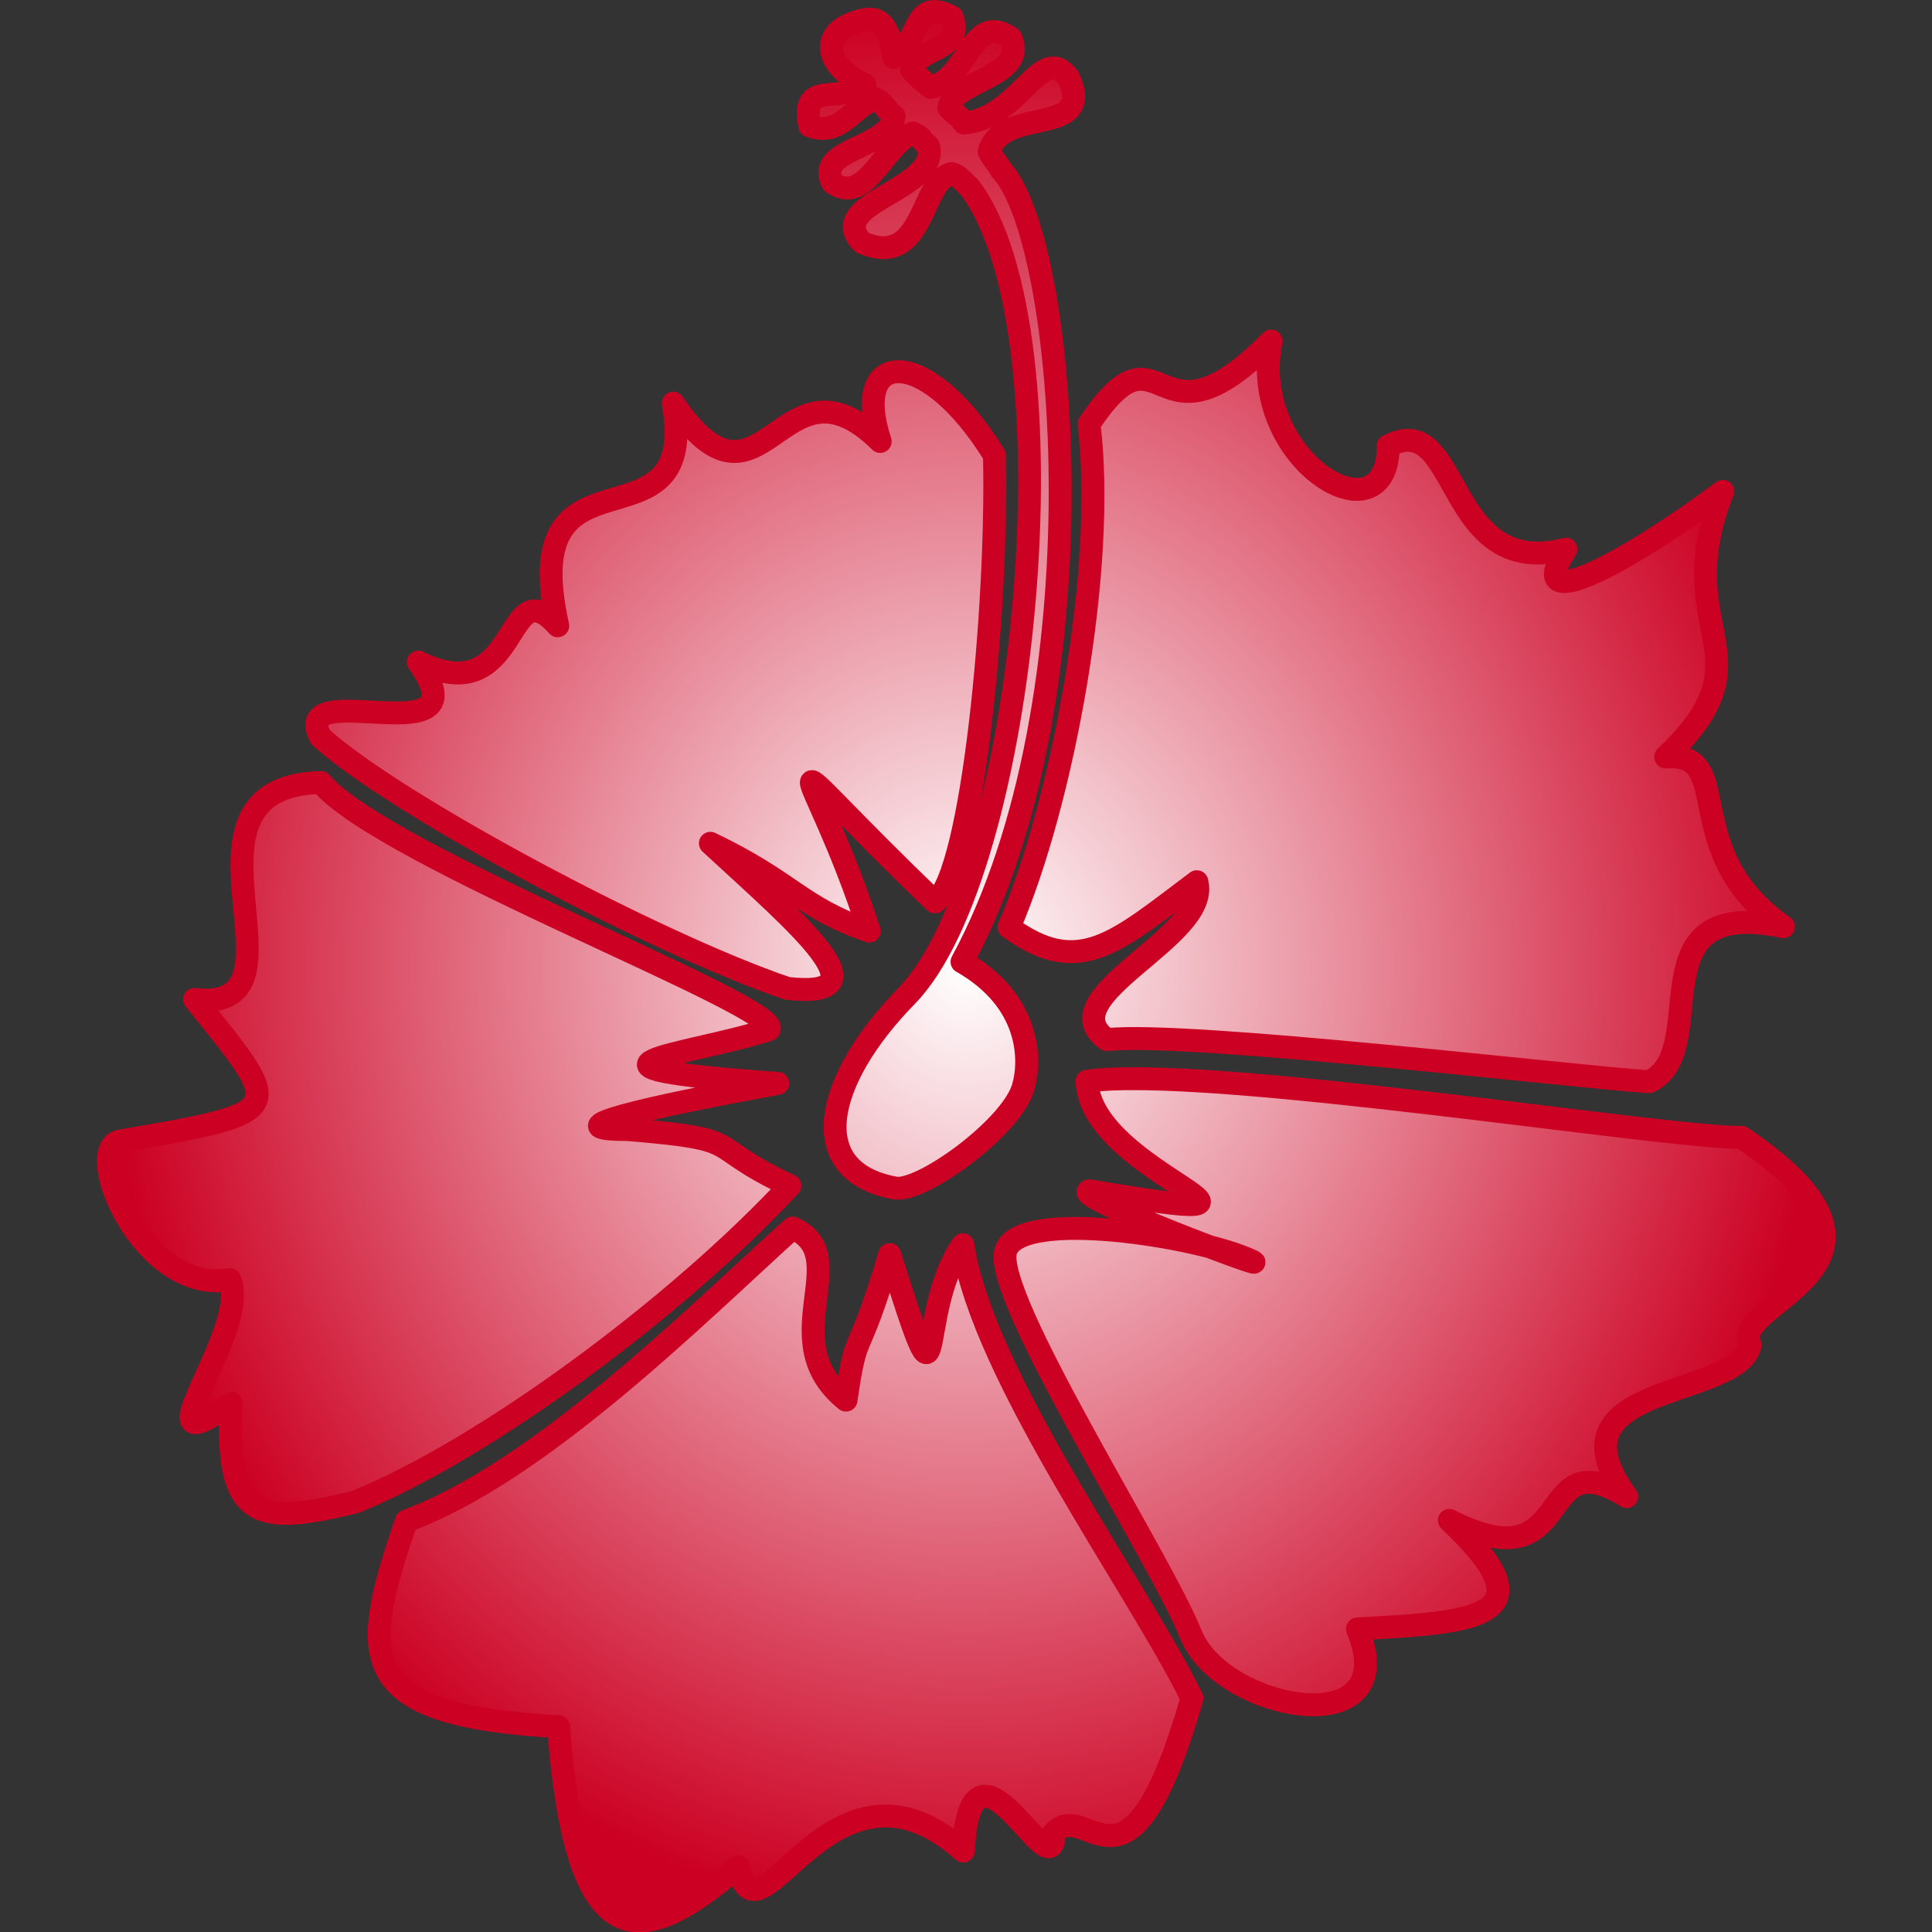 <?xml version="1.0" encoding="UTF-8" standalone="no"?>
<!-- Created with Inkscape (http://www.inkscape.org/) -->

<svg
   xmlns:dc="http://purl.org/dc/elements/1.1/"
   xmlns:cc="http://creativecommons.org/ns#"
   xmlns:rdf="http://www.w3.org/1999/02/22-rdf-syntax-ns#"
   xmlns:svg="http://www.w3.org/2000/svg"
   xmlns="http://www.w3.org/2000/svg"
   xmlns:xlink="http://www.w3.org/1999/xlink"
   xmlns:sodipodi="http://sodipodi.sourceforge.net/DTD/sodipodi-0.dtd"
   xmlns:inkscape="http://www.inkscape.org/namespaces/inkscape"
   width="1000"
   height="1000"
   viewBox="0 0 1000 1000"
   version="1.1"
   id="svg1687"
   inkscape:version="0.92.3 (2405546, 2018-03-11)"
   sodipodi:docname="CTH-Hibiscus2-Multi-Dark.svg">
  <rect x="0" y="0" width="1000" height="1000" fill="#333333" stroke="none"/>
  <defs
     id="defs1681">
    <radialGradient
       inkscape:collect="always"
       xlink:href="#linearGradient5397"
       id="radialGradient36665"
       gradientUnits="userSpaceOnUse"
       gradientTransform="matrix(1,0,0,1.113,0,-56.664)"
       cx="397.313"
       cy="502.669"
       fx="397.313"
       fy="502.669"
       r="337.669" />
    <linearGradient
       inkscape:collect="always"
       id="linearGradient5397">
      <stop
         style="stop-color:#ffffff;stop-opacity:1;"
         offset="0"
         id="stop5399" />
      <stop
         style="stop-color:#cc0022;stop-opacity:1;"
         offset="1"
         id="stop5401" />
    </linearGradient>
    <radialGradient
       inkscape:collect="always"
       xlink:href="#linearGradient5397"
       id="radialGradient36653"
       gradientUnits="userSpaceOnUse"
       gradientTransform="matrix(1,0,0,1.113,0,-56.664)"
       cx="397.313"
       cy="502.669"
       fx="397.313"
       fy="502.669"
       r="337.669" />
    <radialGradient
       inkscape:collect="always"
       xlink:href="#linearGradient5397"
       id="radialGradient36655"
       gradientUnits="userSpaceOnUse"
       gradientTransform="matrix(1,0,0,1.113,0,-56.664)"
       cx="397.313"
       cy="502.669"
       fx="397.313"
       fy="502.669"
       r="337.669" />
    <radialGradient
       inkscape:collect="always"
       xlink:href="#linearGradient5397"
       id="radialGradient36657"
       gradientUnits="userSpaceOnUse"
       gradientTransform="matrix(1,0,0,1.113,0,-56.664)"
       cx="397.313"
       cy="502.669"
       fx="397.313"
       fy="502.669"
       r="337.669" />
    <radialGradient
       inkscape:collect="always"
       xlink:href="#linearGradient5397"
       id="radialGradient36659"
       gradientUnits="userSpaceOnUse"
       gradientTransform="matrix(1,0,0,1.113,0,-56.664)"
       cx="397.313"
       cy="502.669"
       fx="397.313"
       fy="502.669"
       r="337.669" />
    <radialGradient
       inkscape:collect="always"
       xlink:href="#linearGradient5397"
       id="radialGradient36661"
       gradientUnits="userSpaceOnUse"
       gradientTransform="matrix(1,0,0,1.113,0,-56.664)"
       cx="397.313"
       cy="502.669"
       fx="397.313"
       fy="502.669"
       r="337.669" />
    <radialGradient
       inkscape:collect="always"
       xlink:href="#linearGradient5397"
       id="radialGradient36663"
       gradientUnits="userSpaceOnUse"
       gradientTransform="matrix(1,0,0,1.113,0,-56.664)"
       cx="397.313"
       cy="502.669"
       fx="397.313"
       fy="502.669"
       r="337.669" />
  </defs>
  <g
     inkscape:label="Layer 1"
     inkscape:groupmode="layer"
     id="layer1"
     transform="translate(0,-32.417)">
    <g
       style="fill:url(#radialGradient36665);fill-opacity:1"
       id="g5355-4-3-2-5-3-7-0"
       transform="matrix(1.317,-1.0672198e-7,0,1.317,-23.114,-129.452)">
      <path
         style="fill:url(#radialGradient36653);fill-opacity:1;fill-rule:nonzero;stroke:#cc0022;stroke-width:9;stroke-linejoin:round;stroke-miterlimit:4.2;stroke-dasharray:none;stroke-opacity:1"
         d="m 296.739,454.333 c 35.328,32.584 69.593,61.321 30.261,57.029 -51.414,-17.383 -154.189,-72.16 -183.551,-98.83 -12.595,-25.036 65.957,9.364 38.483,-29.428 40.838,20.094 33.528,-38.148 54.82,-14.262 -17.14,-76.802 56.221,-25.454 45.377,-87.479 35.432,52.06 42.155,-23.755 81.359,15.041 -12.082,-36.674 18.016,-38.215 44.89,5.44 1.427,59.206 -8.593,164.623 -23.378,175.518 -71.916,-69.068 -49.019,-60.14 -25.83,11.482 -27.567,-9.555 -29.763,-18.91 -62.43,-34.511 z"
         id="path2985-51-5-4-5-6-1-6-9"
         inkscape:connector-curvature="0"
         sodipodi:nodetypes="ccccccccccc" />
      <path
         style="fill:url(#radialGradient36655);fill-opacity:1;fill-rule:nonzero;stroke:#cc0022;stroke-width:9;stroke-linejoin:round;stroke-miterlimit:4.2;stroke-dasharray:none;stroke-opacity:1"
         d="m 323.213,548.696 c -51.666,9.5 -89.628,18.139 -59.26,18.122 48.651,4.021 28.775,5.657 64.036,22.091 -44.096,47.444 -119.356,103.396 -170.84,124.319 -38.17,9.256 -51.201,7.471 -48.776,-38.768 -39.119,27.852 8.021,-28.425 -0.511,-48.614 -33.933,6.035 -57.895,-50.708 -43.413,-54.443 67.052,-11.551 65.559,-11.123 29.573,-55.711 49.935,5.916 -14.989,-83.682 49.616,-85.249 25.021,29.534 182.812,88.459 176.11,97.144 -32.843,10.548 -89.529,14.399 3.464,21.11 z"
         id="path2985-5-5-3-0-3-5-4-9-9"
         inkscape:connector-curvature="0"
         sodipodi:nodetypes="ccccccccccc" />
      <path
         style="fill:url(#radialGradient36657);fill-opacity:1;fill-rule:nonzero;stroke:#cc0022;stroke-width:9;stroke-linejoin:round;stroke-miterlimit:4.2;stroke-dasharray:none;stroke-opacity:1"
         d="m 350.042,673.172 c 4.464,-30.373 3.905,-12.639 17.159,-57.211 23.428,73.96 9.267,23.741 28.749,-3.848 7.606,51.281 68.895,135.06 90.063,178.19 -25.098,87.725 -40.89,38.666 -54.243,52.844 0.271,25.769 -32.583,-49.115 -35.652,7.266 -52.006,-46.539 -80.846,42.695 -88.374,6.031 -38.674,33.273 -63.813,36.763 -70.664,-54.915 -80.462,-4.566 -78.5,-26.12 -59.856,-80.831 52.573,-19.369 113.895,-80.855 151.818,-115.17 24.996,11.032 -8.255,44.207 20.999,67.643 z"
         id="path2985-1-8-7-3-5-9-8-3-4"
         inkscape:connector-curvature="0"
         sodipodi:nodetypes="ccccccccccc" />
      <path
         style="fill:url(#radialGradient36659);fill-opacity:1;fill-rule:nonzero;stroke:#cc0022;stroke-width:9;stroke-linejoin:round;stroke-miterlimit:4.2;stroke-dasharray:none;stroke-opacity:1"
         d="m 445.692,590.905 c 97.411,16.329 0.031,-6.033 -0.908,-43.058 46.539,-6.731 228.08,22.538 257.253,22.053 75.675,50.978 -5.987,64.566 3.372,81.647 -5.028,21.465 -81.623,14.335 -48.554,59.568 -37.226,-23.427 -18.454,35.421 -69.69,9.318 40.884,38.537 10.31,40.122 -36.113,42.645 19.019,46.023 -53.464,32.334 -65.454,2.252 -11.991,-30.081 -78.309,-133.38 -72.751,-150.885 5.402,-17.017 76.053,-5.613 96.263,3.827 12.651,5.909 -71.872,-25.559 -63.416,-27.367 z"
         id="path2985-2-86-0-5-7-9-4-5-5"
         inkscape:connector-curvature="0"
         sodipodi:nodetypes="ccccccczcsc" />
      <path
         style="fill:url(#radialGradient36661);fill-opacity:1;fill-rule:nonzero;stroke:#cc0022;stroke-width:9;stroke-linejoin:round;stroke-miterlimit:4.2;stroke-dasharray:none;stroke-opacity:1"
         d="m 487.914,469.434 c -32.041,24.048 -46.283,37.896 -73.796,17.889 21.026,-48.626 38.352,-141.396 31.433,-197.794 29.613,-44.234 24.786,15.068 71.543,-32.582 -9.404,46.844 45.962,80.058 46.059,41.189 28.858,-14.993 21.602,53.007 69.833,40.592 -17.61,27.946 24.208,5.168 61.644,-22.698 -21.969,55.677 20.219,63.796 -22.454,104.396 28.374,-2.209 3.804,36.873 46.302,66.701 -59.629,-12.604 -27.141,48.961 -52.842,60.905 -28.879,-1.813 -181.178,-19.978 -213.073,-16.536 -23.6,-16.905 41.315,-40.313 35.35,-62.061 z"
         id="path2985-9-7-6-0-8-6-2-36-1"
         inkscape:connector-curvature="0"
         sodipodi:nodetypes="cccccccccccc" />
      <path
         style="fill:url(#radialGradient36663);fill-opacity:1;fill-rule:nonzero;stroke:#cc0022;stroke-width:9;stroke-linejoin:round;stroke-miterlimit:4.2;stroke-dasharray:none;stroke-opacity:1"
         d="m 369.335,589.819 c 10.252,1.858 45.506,-23.581 50.298,-39.425 3.243,-10.723 2.999,-34.141 -23.998,-49.481 56.111,-103.457 41.678,-283.731 15.259,-311.344 -0.953,-2.216 -3.487,-4.429 -4.574,-7.193 5.28,-18.116 42.053,-5.205 31.163,-28.928 -10.759,-14.358 -19.137,16.063 -41.071,17.803 -3.449,-4.554 -1.726,-1.544 -5.987,-6.001 1.972,-10.865 31.308,-12.191 24.32,-27.431 -15.701,-10.611 -16.087,15.583 -31.414,19.472 -3.192,-2.963 -4.058,-2.968 -7.586,-7.085 2.887,-8.808 21.035,-7.626 15.911,-20.62 -15.451,-8.138 -12.015,8.957 -22.857,15.925 -2.523,-17.721 -8.788,-16.582 -18.143,-12.695 -10.677,5.36 -7.526,16.702 6.839,23.425 -10.576,7.815 -25.386,-2.391 -21.709,16.122 12.193,4.726 17.272,-8.39 26.047,-10.564 3.266,1.469 4.145,4.933 7.125,6.801 -1.633,12.693 -31.388,12.643 -24.161,26.155 12.981,9.318 20.444,-15.624 31.529,-19.592 4.738,2.388 1.688,1.586 6.089,5.102 4.642,17.512 -41.179,22.15 -26.039,37.98 24.626,10.671 22.933,-24.738 35.128,-27.088 2.794,0.525 4.849,3.436 6.972,5.247 43.217,56.759 22.688,269.582 -24.61,317.906 -32.294,32.996 -40.572,68.976 -4.531,75.509 z"
         id="path3816-0-04-5-4-75-1-8-0"
         inkscape:connector-curvature="0"
         sodipodi:nodetypes="ssccccccccccccccccccccccss" />
    </g>
  </g>
</svg>
